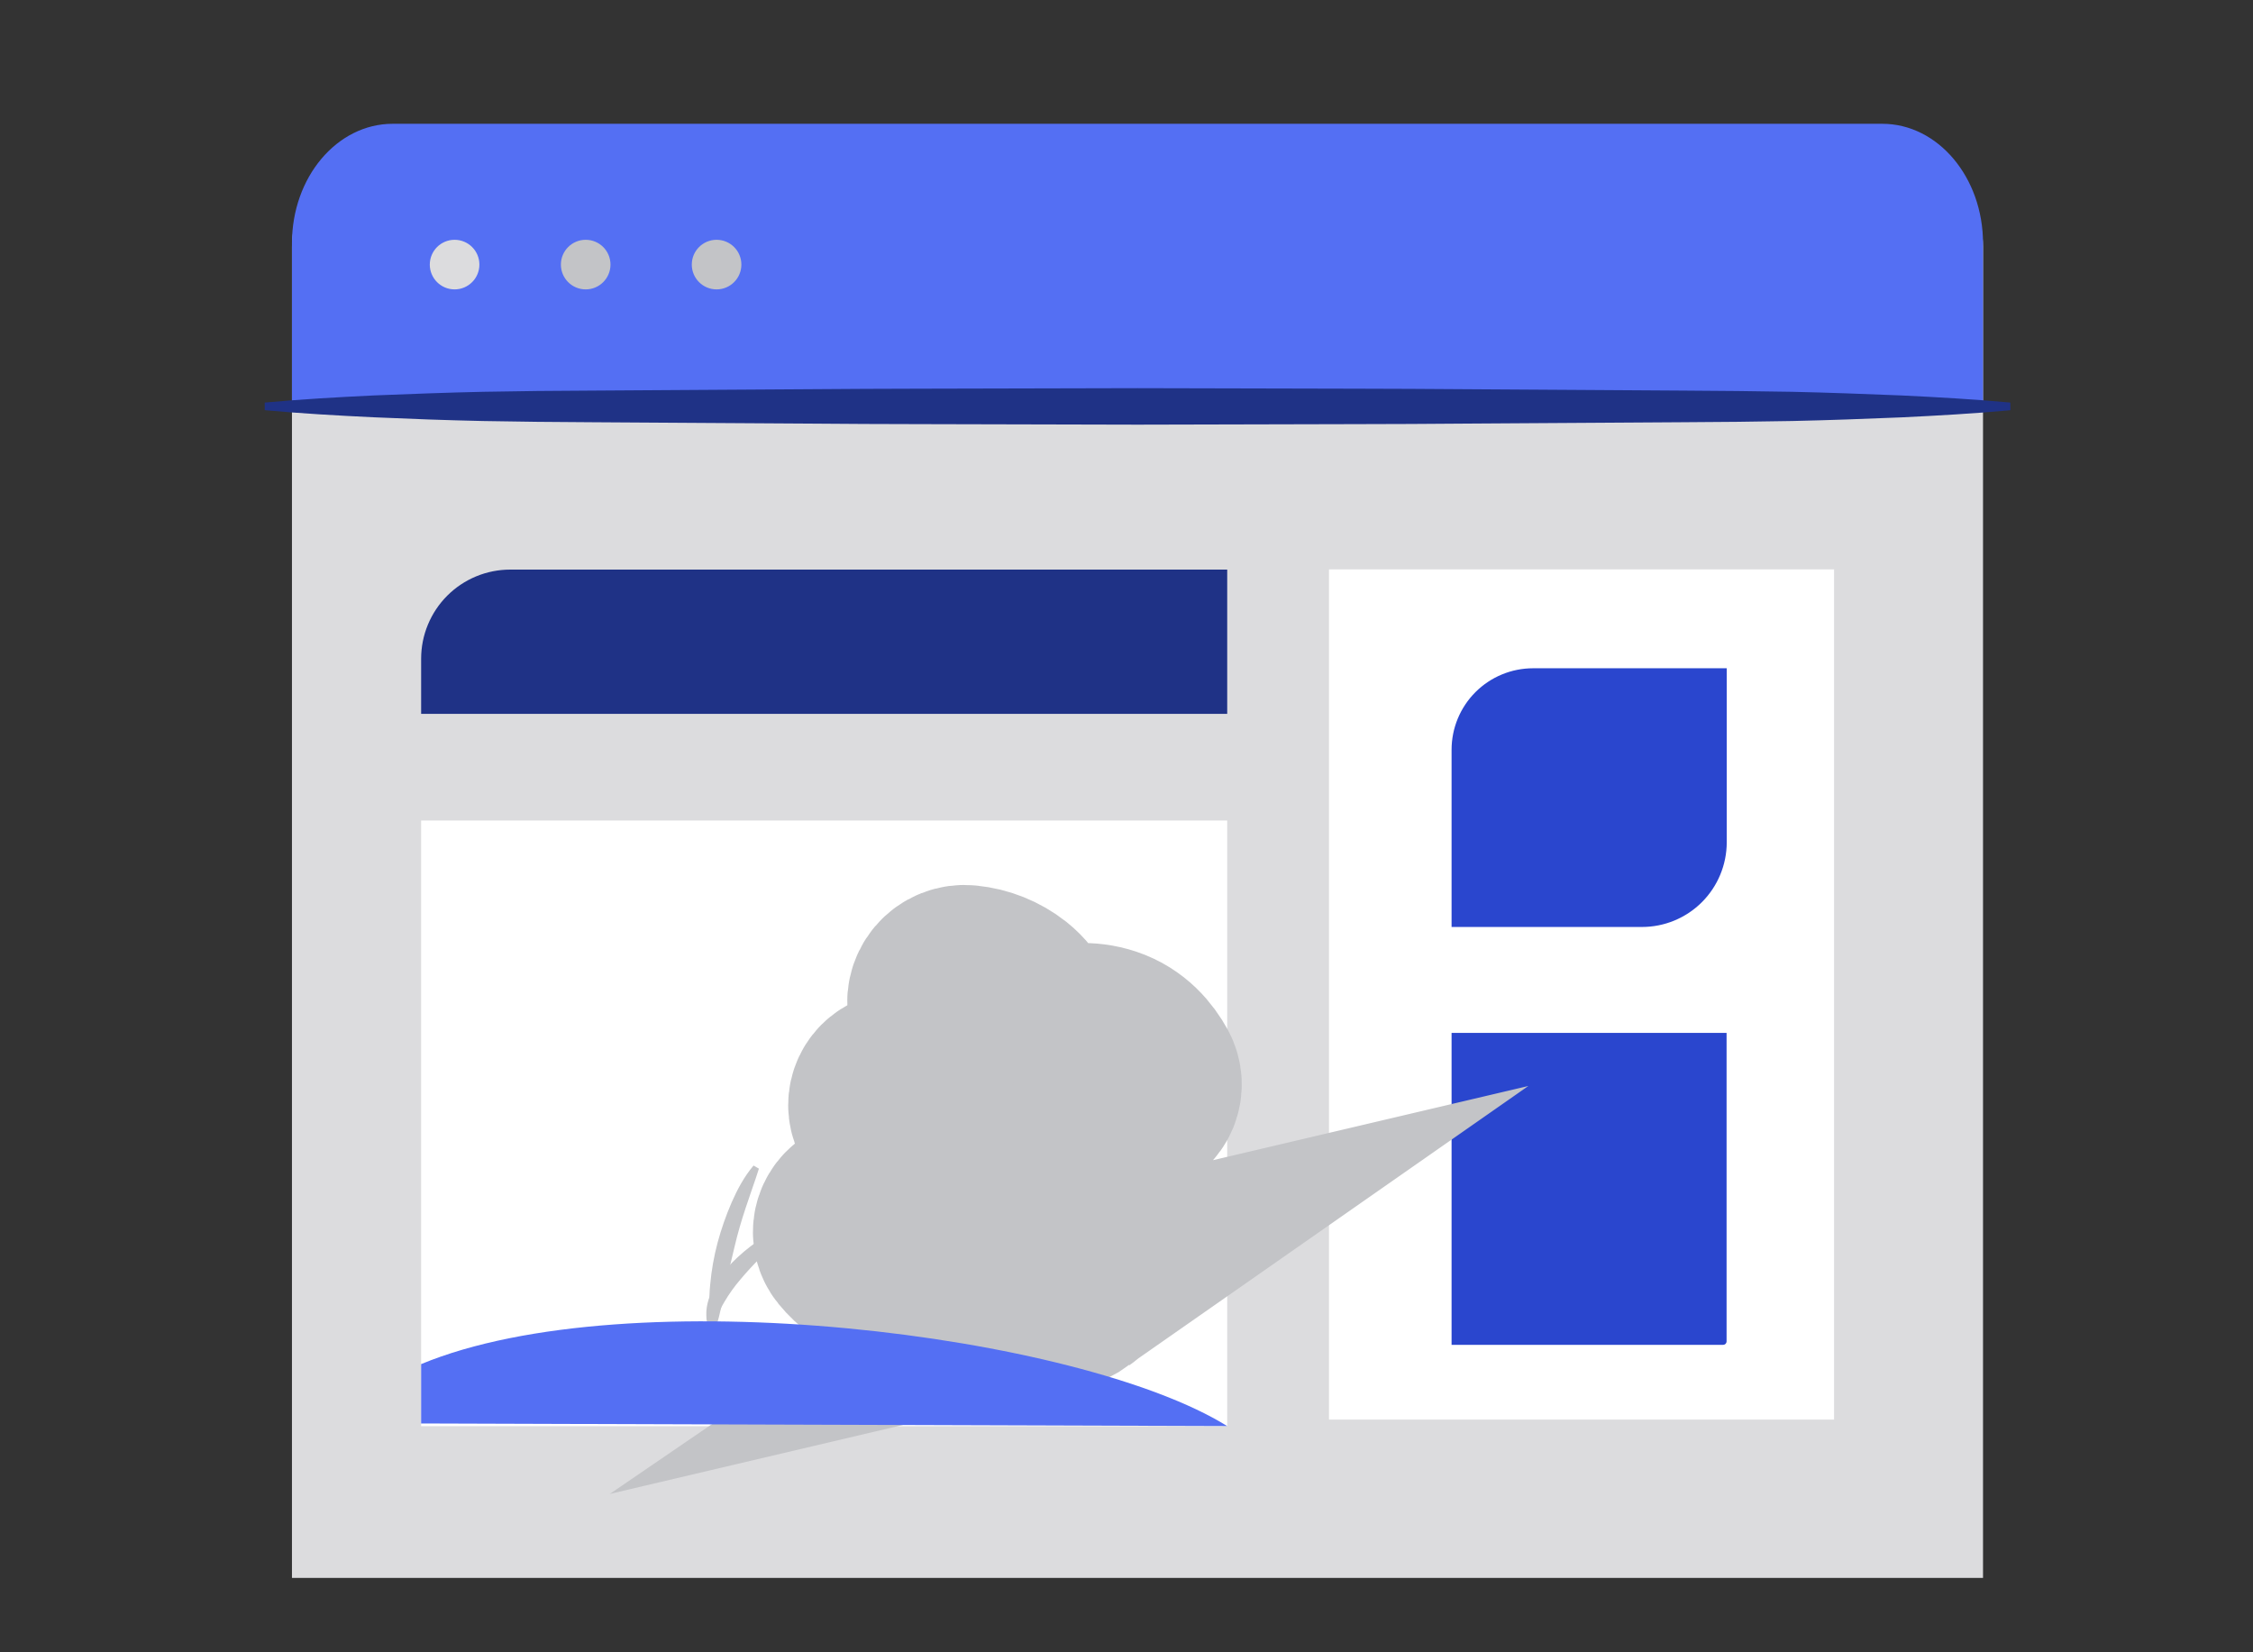 <svg width="150" height="110" viewBox="0 0 150 110" fill="none" xmlns="http://www.w3.org/2000/svg">
<rect x="0" y="0" width="150" height="110" fill="#333333" stroke="none"/>
<g clip-path="url(#clip0_2_15204)">
<path d="M19.438 105.047V16.438C19.438 15.557 19.611 14.684 19.948 13.87C20.285 13.057 20.779 12.317 21.402 11.694C22.024 11.071 22.764 10.577 23.578 10.241C24.392 9.904 25.264 9.73 26.145 9.731H125.317C126.198 9.73 127.071 9.904 127.885 10.241C128.698 10.577 129.438 11.071 130.061 11.694C130.684 12.317 131.178 13.057 131.515 13.87C131.852 14.684 132.025 15.557 132.025 16.438V105.047H19.438Z" fill="#DCDCDE"/>
<path d="M19.438 27.3V16.195C19.438 11.797 22.438 8.241 26.145 8.241H125.317C129.023 8.241 132.025 11.808 132.025 16.195V27.3H19.438Z" fill="#546FF3"/>
<path d="M133.849 27.312C131.424 27.532 129 27.671 126.588 27.786L122.951 27.925L121.139 27.982L119.327 28.028C116.903 28.075 114.478 28.097 112.066 28.109L104.805 28.155L97.543 28.201L93.907 28.225L90.271 28.236L75.74 28.271L61.209 28.236L57.572 28.225L53.935 28.201L46.67 28.156L39.409 28.11C36.984 28.098 34.56 28.076 32.148 28.029L30.336 27.983L28.523 27.926L24.887 27.781C22.462 27.666 20.038 27.527 17.626 27.308V26.8C20.05 26.58 22.474 26.442 24.887 26.326L28.523 26.188L30.336 26.13L32.148 26.084C34.572 26.038 36.992 26.011 39.409 26.004L46.67 25.957L53.931 25.911L57.567 25.888L61.204 25.876L75.735 25.842L90.266 25.876L93.903 25.888L97.538 25.911L104.8 25.957L112.061 26.004C114.485 26.015 116.905 26.042 119.322 26.084L121.134 26.13L122.947 26.188L126.583 26.326C129.008 26.442 131.432 26.58 133.844 26.8L133.849 27.312Z" fill="#1F3286"/>
<path d="M122.109 94.508H88.481V37.906H122.109" fill="white"/>
<path d="M109.318 61.712H96.643V49.915C96.643 48.476 97.215 47.096 98.232 46.078C99.25 45.061 100.629 44.489 102.068 44.489H114.963V56.079C114.96 57.574 114.364 59.007 113.306 60.063C112.248 61.12 110.813 61.713 109.318 61.712ZM114.721 89.533H96.643V68.765H114.952V89.291C114.953 89.322 114.947 89.353 114.936 89.382C114.925 89.411 114.908 89.438 114.887 89.46C114.865 89.483 114.84 89.501 114.811 89.513C114.783 89.525 114.752 89.532 114.721 89.533Z" fill="#2A46CE"/>
<path d="M76.765 94.947H28.038V54.625H81.705V94.947" fill="white"/>
<path d="M76.765 47.525H28.038V43.854C28.038 43.074 28.191 42.303 28.49 41.583C28.788 40.863 29.225 40.209 29.776 39.657C30.327 39.106 30.981 38.669 31.701 38.371C32.421 38.073 33.193 37.92 33.972 37.92H81.705V47.525" fill="#1F3286"/>
<path d="M64.055 83.449C64.055 83.449 63.062 80.759 60.43 80.286C59.079 80.044 57.914 80.401 57.094 80.794C56.912 80.886 56.753 81.017 56.628 81.178C56.504 81.34 56.417 81.527 56.374 81.726C56.331 81.925 56.333 82.131 56.379 82.329C56.426 82.527 56.516 82.713 56.644 82.872C57.232 83.588 58.167 84.396 59.576 84.653C60.365 84.8 61.177 84.769 61.952 84.561C62.727 84.354 63.446 83.974 64.055 83.452V83.449ZM71.685 85.758C71.855 85.642 71.997 85.49 72.1 85.312C72.204 85.134 72.265 84.935 72.281 84.729C72.296 84.524 72.265 84.318 72.19 84.126C72.115 83.935 71.998 83.763 71.847 83.623C71.154 82.976 70.066 82.272 68.649 82.283C65.971 82.295 64.406 84.406 64.406 84.406C64.406 84.406 65.838 86.738 68.596 86.738C69.703 86.734 70.782 86.392 71.689 85.757L71.685 85.758ZM72.793 79.224C72.972 79.121 73.126 78.98 73.243 78.81C73.361 78.64 73.438 78.446 73.47 78.242C73.502 78.038 73.487 77.829 73.427 77.632C73.368 77.434 73.264 77.252 73.125 77.1C72.478 76.396 71.462 75.611 70.054 75.495C67.387 75.276 65.647 77.262 65.647 77.262C65.647 77.262 66.883 79.709 69.642 79.929C70.74 80.029 71.842 79.782 72.793 79.224ZM75.46 73.522C75.659 73.465 75.842 73.364 75.996 73.227C76.15 73.089 76.272 72.919 76.352 72.728C76.431 72.538 76.467 72.332 76.457 72.125C76.446 71.919 76.389 71.718 76.291 71.536C75.829 70.692 75.033 69.701 73.683 69.251C71.143 68.407 68.984 69.92 68.984 69.92C68.984 69.92 69.607 72.586 72.239 73.453C73.278 73.814 74.406 73.839 75.46 73.522ZM65.544 77.053C65.544 77.053 65.51 74.188 63.187 72.852C62.186 72.286 61.027 72.064 59.887 72.219C59.685 72.243 59.491 72.312 59.319 72.422C59.148 72.531 59.003 72.678 58.895 72.85C58.788 73.023 58.721 73.218 58.699 73.421C58.676 73.623 58.7 73.828 58.768 74.02C59.147 75.14 59.917 76.086 60.937 76.684C61.629 77.086 62.401 77.327 63.198 77.391C63.995 77.455 64.797 77.34 65.543 77.053H65.544ZM68.826 70.751C68.826 70.751 69.217 67.911 67.129 66.237C66.34 65.618 65.39 65.238 64.392 65.141C64.131 65.111 63.867 65.147 63.623 65.244C63.379 65.341 63.163 65.498 62.994 65.699C62.825 65.9 62.708 66.139 62.654 66.397C62.6 66.654 62.61 66.92 62.684 67.172C62.952 68.162 63.524 69.042 64.32 69.688C64.942 70.192 65.67 70.55 66.45 70.734C67.229 70.919 68.04 70.924 68.823 70.751H68.826Z" fill="white" stroke="#C3C4C7" stroke-width="10.95" stroke-miterlimit="10"/>
<path d="M64.055 83.449C64.055 83.449 63.062 80.759 60.43 80.286C59.079 80.044 57.914 80.401 57.094 80.794C56.912 80.886 56.753 81.017 56.628 81.178C56.504 81.34 56.417 81.527 56.374 81.726C56.331 81.925 56.333 82.131 56.379 82.329C56.426 82.527 56.516 82.713 56.644 82.872C57.232 83.588 58.167 84.396 59.576 84.653C60.365 84.8 61.177 84.769 61.952 84.561C62.727 84.354 63.446 83.974 64.055 83.452V83.449ZM71.685 85.758C71.855 85.642 71.997 85.49 72.1 85.312C72.204 85.134 72.265 84.935 72.281 84.729C72.296 84.524 72.265 84.318 72.19 84.126C72.115 83.935 71.998 83.763 71.847 83.623C71.154 82.976 70.066 82.272 68.649 82.283C65.971 82.295 64.406 84.406 64.406 84.406C64.406 84.406 65.838 86.738 68.596 86.738C69.703 86.734 70.782 86.392 71.689 85.757L71.685 85.758ZM72.793 79.224C72.972 79.121 73.126 78.98 73.243 78.81C73.361 78.64 73.438 78.446 73.47 78.242C73.502 78.038 73.487 77.829 73.427 77.632C73.368 77.434 73.264 77.252 73.125 77.1C72.478 76.396 71.462 75.611 70.054 75.495C67.387 75.276 65.647 77.262 65.647 77.262C65.647 77.262 66.883 79.709 69.642 79.929C70.74 80.029 71.842 79.782 72.793 79.224ZM75.46 73.522C75.659 73.465 75.842 73.364 75.996 73.227C76.15 73.089 76.272 72.919 76.352 72.728C76.431 72.538 76.467 72.332 76.457 72.125C76.446 71.919 76.389 71.718 76.291 71.536C75.829 70.692 75.033 69.701 73.683 69.251C71.143 68.407 68.984 69.92 68.984 69.92C68.984 69.92 69.607 72.586 72.239 73.453C73.278 73.814 74.406 73.839 75.46 73.522ZM65.544 77.053C65.544 77.053 65.51 74.188 63.187 72.852C62.186 72.286 61.027 72.064 59.887 72.219C59.685 72.243 59.491 72.312 59.319 72.422C59.148 72.531 59.003 72.678 58.895 72.85C58.788 73.023 58.721 73.218 58.699 73.421C58.676 73.623 58.7 73.828 58.768 74.02C59.147 75.14 59.917 76.086 60.937 76.684C61.629 77.086 62.401 77.327 63.198 77.391C63.995 77.455 64.797 77.34 65.543 77.053H65.544ZM68.826 70.751C68.826 70.751 69.217 67.911 67.129 66.237C66.34 65.618 65.39 65.238 64.392 65.141C64.131 65.111 63.867 65.147 63.623 65.244C63.379 65.341 63.163 65.498 62.994 65.699C62.825 65.9 62.708 66.139 62.654 66.397C62.6 66.654 62.61 66.92 62.684 67.172C62.952 68.162 63.524 69.042 64.32 69.688C64.942 70.192 65.67 70.55 66.45 70.734C67.229 70.919 68.04 70.924 68.823 70.751H68.826Z" stroke="#C3C4C7" stroke-width="12.43" stroke-miterlimit="10"/>
<path d="M47.455 88.367C47.237 87.439 47.178 86.48 47.282 85.531C47.366 84.581 47.532 83.64 47.778 82.719C48.024 81.805 48.338 80.91 48.715 80.041C49.096 79.175 49.546 78.332 50.169 77.594L50.527 77.802C50.389 78.24 50.239 78.679 50.089 79.106L49.65 80.398C49.361 81.265 49.107 82.13 48.9 83.023C48.693 83.917 48.469 84.781 48.297 85.678C48.203 86.128 48.124 86.566 48.02 87.016C47.962 87.236 47.916 87.466 47.859 87.697C47.806 87.929 47.736 88.156 47.651 88.379L47.455 88.367Z" fill="#C3C4C7"/>
<path d="M47.166 88.367C47.112 88.193 47.069 88.016 47.039 87.836C47.024 87.655 47.02 87.474 47.028 87.293C47.053 86.927 47.139 86.569 47.282 86.231C47.547 85.561 47.93 84.942 48.413 84.406C48.878 83.893 49.388 83.422 49.937 83C50.466 82.589 51.025 82.218 51.61 81.892L51.899 82.181C51.725 82.482 51.52 82.765 51.288 83.024C51.068 83.278 50.837 83.52 50.606 83.751C50.145 84.213 49.706 84.688 49.302 85.171C48.9 85.638 48.54 86.14 48.229 86.671C48.159 86.809 48.066 86.936 48.009 87.075L47.906 87.281L47.848 87.386L47.802 87.49C47.744 87.628 47.663 87.778 47.594 87.928C47.533 88.088 47.46 88.242 47.375 88.39L47.166 88.367Z" fill="#C3C4C7"/>
<path d="M28.038 90.814C41.903 85.065 71.859 88.828 81.705 94.939L28.038 94.766V90.814Z" fill="#546FF3"/>
<path d="M64.219 89.325C64.149 88.806 64.115 88.294 64.069 87.778C64.023 87.263 64.022 86.739 64.01 86.219C63.999 85.181 64.045 84.142 64.137 83.103C64.172 82.584 64.253 82.064 64.325 81.556C64.396 81.048 64.487 80.525 64.579 80.009C64.671 79.494 64.798 78.978 64.913 78.474C65.029 77.969 65.18 77.457 65.341 76.962C65.97 74.954 66.859 73.036 67.984 71.259C69.11 69.489 70.516 67.913 72.147 66.594L72.436 66.894C72.112 67.298 71.779 67.678 71.454 68.059C71.143 68.463 70.831 68.867 70.517 69.26L69.656 70.497C69.391 70.924 69.114 71.34 68.86 71.778C67.845 73.515 67.042 75.368 66.469 77.296C66.33 77.781 66.169 78.254 66.052 78.751C65.936 79.248 65.799 79.732 65.706 80.229C65.614 80.726 65.487 81.209 65.418 81.718C65.348 82.226 65.245 82.71 65.187 83.218C65.129 83.725 65.037 84.222 64.991 84.73C64.945 85.238 64.864 85.745 64.804 86.253L64.722 87.015C64.687 87.269 64.654 87.523 64.628 87.778C64.57 88.285 64.513 88.809 64.432 89.312H64.219V89.325Z" fill="#C3C4C7"/>
<path d="M30.266 19.266C31.178 19.266 31.917 18.527 31.917 17.615C31.917 16.703 31.178 15.964 30.266 15.964C29.354 15.964 28.615 16.703 28.615 17.615C28.615 18.527 29.354 19.266 30.266 19.266Z" fill="#DCDCDE"/>
<path d="M38.994 19.266C39.906 19.266 40.645 18.527 40.645 17.615C40.645 16.703 39.906 15.964 38.994 15.964C38.082 15.964 37.343 16.703 37.343 17.615C37.343 18.527 38.082 19.266 38.994 19.266Z" fill="#C3C4C7"/>
<path d="M47.709 19.266C48.62 19.266 49.359 18.527 49.359 17.615C49.359 16.703 48.62 15.964 47.709 15.964C46.797 15.964 46.058 16.703 46.058 17.615C46.058 18.527 46.797 19.266 47.709 19.266Z" fill="#C3C4C7"/>
</g>
<defs>
<clipPath id="clip0_2_15204">
<rect width="150" height="109.5" fill="white" transform="translate(0 0.5)"/>
</clipPath>
</defs>
</svg>
